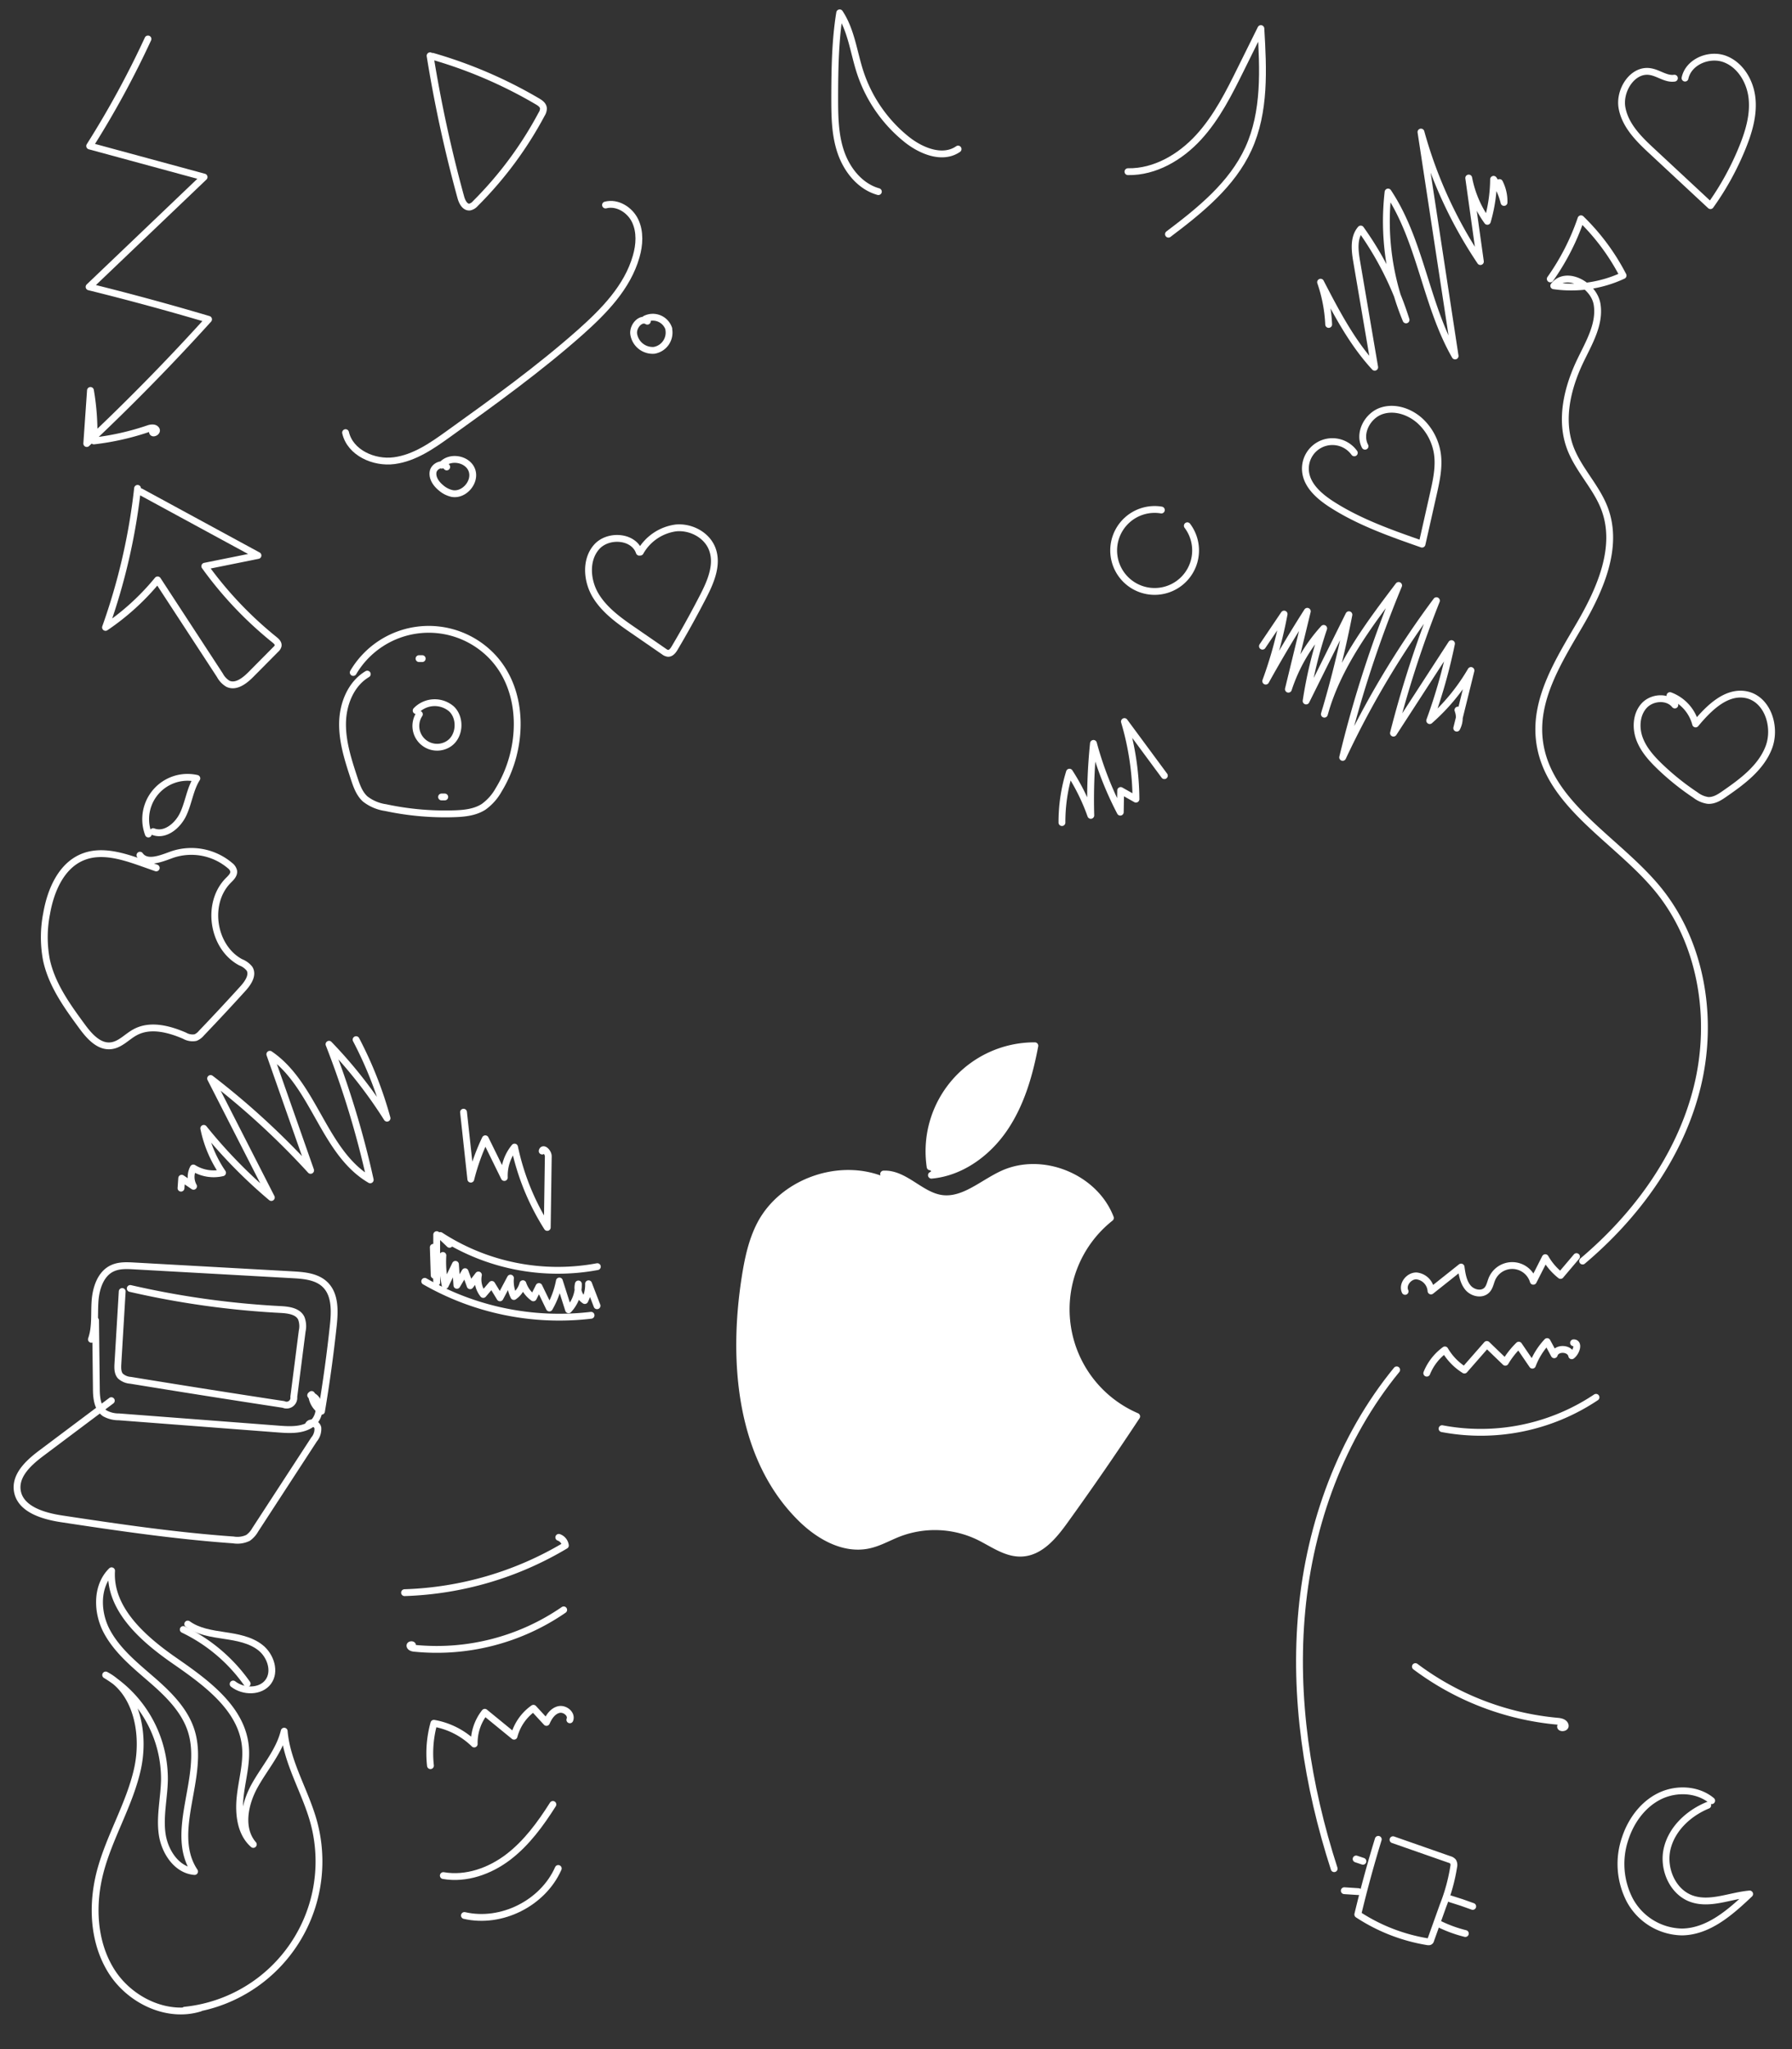 <svg xmlns="http://www.w3.org/2000/svg" viewBox="0 0 525 600"><rect x="0" y="0" width="525" height="600" fill="#333333" stroke="none"/><defs><style>.cls-1,.cls-3{fill:none;}.cls-1,.cls-2{stroke:#fff;stroke-linecap:round;stroke-linejoin:round;stroke-width:2px;}.cls-2{fill:#fff;}</style></defs><title>adam_g2</title><g id="Warstwa_2" data-name="Warstwa 2"><g id="Warstwa_1-2" data-name="Warstwa 1"><g id="Warstwa_2-2" data-name="Warstwa 2"><g id="Warstwa_1-2-2" data-name="Warstwa 1-2"><path class="cls-1" d="M330.45,50.27c7.91.14,15.35-4.24,20.7-10.07s8.93-13,12.44-20.1L369.4,8.37c.7,11.9,1.31,24.36-3.66,35.2-4.81,10.5-14.22,18.06-23.42,25"/><path class="cls-1" d="M280.69,43.65c-4.52,3.13-10.79.59-15.08-2.84A42.06,42.06,0,0,1,252,21.16c-1.91-5.85-2.59-12.25-6-17.4-1.3,8-1.43,16.19-1.46,24.32,0,5.54,0,11.19,1.79,16.44s5.65,10.09,11,11.59"/><path class="cls-1" d="M390.87,547.17C383,522.83,379,497,381.41,471.51s11.55-50.6,27.77-70.4"/><path class="cls-1" d="M463.66,369.25c15.78-13.31,28.56-30.82,33.54-50.86s1.38-42.65-11.87-58.48c-12.13-14.49-32.41-24.73-34.37-43.52-1.25-11.94,5.72-23,11.77-33.35s11.58-22.75,7.4-34c-2.41-6.49-7.77-11.55-10.15-18.06-3-8.2-.77-17.45,3-25.32,2.53-5.27,5.84-10.75,4.92-16.52S458.75,79,455.2,83.68a35.93,35.93,0,0,0,20.31-3,64.05,64.05,0,0,0-12.33-16.62,68.59,68.59,0,0,1-9,17.61"/><path class="cls-1" d="M124.43,375.19a79.21,79.21,0,0,0,48.73,9.94"/><path class="cls-1" d="M131.7,364.35l-2.7-2.58a63.21,63.21,0,0,0,46,9.12"/><path class="cls-1" d="M127.94,361.52v14a72.28,72.28,0,0,0-1-10.29l.26,8.18,2.55-5.8a32.53,32.53,0,0,0,.68,8.78l3-6.17.43,6.14,2.39-4,1.49,4.12,2.42-3.15a7,7,0,0,0,1.41,5.7l2.51-2.94,2.4,3.93,3.07-5.78a10.12,10.12,0,0,0,1,5.39,6.64,6.64,0,0,0,2.64-3.75,8.35,8.35,0,0,0,3.06,4.14l1.65-3.31,3.05,6.29a25.33,25.33,0,0,0,2.93-7.91l2.69,8.43a10.72,10.72,0,0,0,2.88-7.56,4.44,4.44,0,0,0,1.88,4.85,10.2,10.2,0,0,0,1.1-4.91l2.48,6.44"/><path class="cls-1" d="M126.11,517a32.91,32.91,0,0,1,1-12.4,22.48,22.48,0,0,1,11.82,6.06,14.45,14.45,0,0,1,3.1-9.28l8.57,7a14.52,14.52,0,0,1,5.68-8.18l3.81,4.14c.72-1.66,1.87-3.35,3.63-3.76s3.9,1.32,3.23,3"/><path class="cls-1" d="M340.24,149.34a12,12,0,1,0,7.61,4.61"/><path class="cls-1" d="M126,16.33a390.57,390.57,0,0,0,9,41.42c.37,1.36,1.19,3,2.59,2.88a3,3,0,0,0,1.65-1,110,110,0,0,0,19.47-26.25,3.06,3.06,0,0,0,.5-1.65c-.08-1-1-1.6-1.84-2.09a133.29,133.29,0,0,0-30.64-13.15"/><path class="cls-1" d="M43.35,11.41A272,272,0,0,1,26.27,42.75l33.52,9.1L26.1,84q17.6,4.35,35,9.51Q44,112.41,25.42,129.87l1.08-15.54a71.63,71.63,0,0,1,1,14.78,76.53,76.53,0,0,0,16-3.61c.79-.27,1.86-.39,2.28.32s-1.22,1.4-1.1.57"/><path class="cls-1" d="M40.3,143a179.69,179.69,0,0,1-9.39,40.71A71.19,71.19,0,0,0,46.18,169.8l18.26,27.95a6.34,6.34,0,0,0,2.33,2.46c2.34,1.12,4.91-.87,6.73-2.71l7.31-7.37a2.06,2.06,0,0,0,.68-1.06c.11-.71-.52-1.3-1.08-1.75A110.5,110.5,0,0,1,60,165.79l15.58-3.14L41.24,144"/><path class="cls-1" d="M120.82,481.91c.28-.41-.78-.44-.71,0s.69.66,1.18.71a65.52,65.52,0,0,0,43.85-11.23"/><path class="cls-1" d="M118.52,466.35a97.88,97.88,0,0,0,47.12-13.81,2.92,2.92,0,0,0-1.93-2.38"/><path class="cls-2" d="M258.87,343.78c6.17-.27,10.73,6.17,16.84,7.11,6.54,1,12.08-4.43,18.11-7.17,11.57-5.26,26.94,1,31.49,12.91a34.12,34.12,0,0,0,7.7,58.11q-10.24,15.52-21.12,30.6c-3.15,4.37-7.06,9.12-12.44,9.43-4.57.27-8.56-2.79-12.67-4.8a29.67,29.67,0,0,0-23.46-1c-3,1.16-5.8,2.82-8.93,3.47-7.29,1.52-14.6-2.73-19.88-8-17.73-17.62-20.07-45.65-16.22-70.35.85-5.44,2-10.93,4.57-15.78,6.66-12.45,23.52-18.23,36.42-12.51"/><path class="cls-2" d="M272.5,341.67a30.9,30.9,0,0,1,30.68-35.46c-1.61,8.55-4.09,17.13-9,24.3s-12.63,12.83-21.3,13.6"/><path class="cls-1" d="M41,250.41c2,2.78,6.19,1,9.38-.16a17.53,17.53,0,0,1,17,3.2A2.85,2.85,0,0,1,68.45,255c.2,1.08-.75,2-1.53,2.77-6.64,6.63-4.71,19.57,3.59,24a6.14,6.14,0,0,1,2.58,1.87c1.13,1.83-.38,4.11-1.82,5.72Q65.25,296,59,302.53a4.48,4.48,0,0,1-1.71,1.29,4.68,4.68,0,0,1-3.21-.55c-4.63-2-10.1-3.42-14.52-1-2.37,1.28-4.29,3.6-7,3.93-3.56.45-6.4-2.78-8.52-5.67-4.41-6-8.93-12.27-10.46-19.57a35.85,35.85,0,0,1,.09-13.52c1.18-6.73,4.26-13.94,10.59-16.5,5.52-2.23,11.74-.25,17.36,1.73l4.15,1.47"/><path class="cls-1" d="M43.47,244.21a12.26,12.26,0,0,1,14.2-16.29c-2,3.16-2.4,7.08-4,10.48s-5.31,6.48-8.8,5.11"/><path class="cls-1" d="M26.78,392.17c1.26-3.58.79-7.5,1.07-11.28s1.68-8,5.12-9.54c1.94-.89,4.17-.79,6.31-.67l46.45,2.59c3.39.19,7.1.51,9.53,2.89,3,2.94,2.83,7.74,2.39,11.92q-1.35,12.63-3.46,25.15a6.3,6.3,0,0,1-2.9-4.91"/><path class="cls-1" d="M28,386.64l.23,19.92c0,2.69.29,5.82,2.53,7.31a8.36,8.36,0,0,0,4.06,1l46.86,3.58c3.39.26,7.13.42,9.81-1.66s2.8-7.3-.47-8.23"/><path class="cls-1" d="M32.61,410.13,12.16,425.47c-3.66,2.74-7.72,6.4-7.1,10.93.75,5.46,7.46,7.49,12.91,8.32,16.74,2.54,33.52,5,50.41,6.19a7.22,7.22,0,0,0,4.29-.6,7.27,7.27,0,0,0,2.11-2.37L92,421.5a4.75,4.75,0,0,0,1.12-3.41c-.25-1.21-2.06-2-2.73-.94"/><path class="cls-1" d="M35.8,378.17l-1.26,21.15c-.07,1.25-.1,2.64.72,3.59a4.91,4.91,0,0,0,3,1.26q22.38,3.66,44.81,7.07a2.13,2.13,0,0,0,3-2.22l2.46-19.25a6.58,6.58,0,0,0-.27-3.79c-1-2.07-3.79-2.42-6.1-2.54a255.55,255.55,0,0,1-44-6.16"/><path class="cls-1" d="M187.29,161.69c-1.64-4.83-9.21-5.34-12.55-1.48s-2.8,10-.14,14.31,7,7.37,11.21,10.25l8.7,6a2.44,2.44,0,0,0,1.24.54c.85,0,1.45-.8,1.89-1.54q4.41-7.44,8.37-15.13c2.23-4.33,4.39-9.37,2.64-13.92-1.57-4.09-6.23-6.54-10.59-6.14a14.12,14.12,0,0,0-10.48,7.09"/><path class="cls-1" d="M490.55,22.89c-2.39.36-4.55-1.46-6.93-1.89-5.21-1-9.36,5.38-8.42,10.59s5,9.2,8.91,12.81l17,15.81a82.33,82.33,0,0,0,9.41-17.12c1.84-4.55,3.28-9.42,2.77-14.3s-3.35-9.76-7.94-11.5-10.67.79-11.69,5.58"/><path class="cls-1" d="M490.67,206.43c-2.13-2.67-6.71-2.31-9,.21s-2.53,6.44-1.35,9.65,3.54,5.82,6,8.19a75.19,75.19,0,0,0,10.41,8.33,7.85,7.85,0,0,0,3.61,1.56c1.84.14,3.52-.95,5-2,5.2-3.59,10.6-7.62,12.86-13.52s-.27-14-6.44-15.4c-5.93-1.3-11.12,3.86-15,8.53a12.13,12.13,0,0,0-7.51-8.3"/><path class="cls-1" d="M411.65,378.13c-.93-2,1.09-4.59,3.33-4.53a4.76,4.76,0,0,1,4.26,4.41l8.81-7c.29,2.1.63,4.33,2,6s4.14,2.25,5.59.7c.81-.86,1-2.12,1.45-3.21a6.45,6.45,0,0,1,12.12.67l3.51-6.91a17.94,17.94,0,0,0,4.47,5.2l4.67-5.51"/><path class="cls-1" d="M418,402.08a15.68,15.68,0,0,1,5.31-6.81,17.06,17.06,0,0,0,5.72,5.9l6.57-7.5,5.41,5.21a24.38,24.38,0,0,1,3.94-5l4,5.86a21,21,0,0,1,4.31-6.91l2.08,3.86c.69-2.24,4.7-2,5.13.29,1.37-1,2.24-3.84.53-3.79"/><path class="cls-1" d="M422.48,418.33a60.73,60.73,0,0,0,44.83-9l.27-.18"/><path class="cls-1" d="M311.12,240.86a49.31,49.31,0,0,1,2.2-14.76,59.82,59.82,0,0,1,6.25,12.65,160.56,160.56,0,0,1,.78-21.07,99.25,99.25,0,0,0,7.86,20.13l.11-6.34L332.8,234a81.82,81.82,0,0,0-3.38-22.72l11.7,15.84"/><path class="cls-1" d="M58.6,588c-9.66,3-20.65-2.32-26-10.89s-5.79-19.55-3.17-29.32c2.73-10.15,8.45-19.33,10.79-29.57s0-22.89-9.26-27.76a35.54,35.54,0,0,1,17.22,30.68c-.1,5.27-1.39,10.55-.69,15.77S51.74,547.59,57,548c-7.73-11.62,3.15-27.64-.92-41-1.88-6.15-6.71-10.9-11.57-15.12s-10-8.35-13.1-14-3.31-13.43,1.28-17.94c-.71,11.19,9.19,19.91,18.4,26.3s19.62,13.87,20.79,25c.52,5-1,9.93-1.52,14.91s.08,10.61,3.85,13.92c-4-4.6-2.58-11.82.38-17.16s7.24-10.1,8.67-16c.8,9.28,6.14,17.52,8.62,26.5a43.8,43.8,0,0,1-37.76,55.2"/><path class="cls-1" d="M53.69,477.14A48.56,48.56,0,0,1,72.4,493"/><path class="cls-1" d="M55,475.54c3.06,2.22,7,2.79,10.72,3.35s7.66,1.23,10.62,3.59,4.47,7,2.23,10-7.24,3-10.27.62"/><path class="cls-1" d="M101.24,126.68c1.34,5.87,8.28,9,14.25,8.21s11.13-4.39,16-7.9c13.21-9.47,26.44-19,38.59-29.77,6.93-6.17,13.75-13.17,16.29-22.09,1-3.43,1.24-7.23-.28-10.45s-5.24-5.56-8.69-4.65"/><path class="cls-1" d="M130.87,136.73c-1.09-1.45-3.73-.29-4,1.5s.94,3.49,2.36,4.64a7.43,7.43,0,0,0,3.2,1.63c3.56.69,7.06-3.43,5.81-6.83s-6.57-4.29-8.85-1.46"/><path class="cls-1" d="M189.65,94.05c-1.92-1.21-4.26,1.45-4,3.71a5.62,5.62,0,0,0,6,4.82,5.26,5.26,0,0,0,4.29-6.08l0-.24a4.94,4.94,0,0,0-6.9-2.85"/><path class="cls-1" d="M396.77,132.6a7.91,7.91,0,0,0-14.3,5.31c.37,4.23,4,7.39,7.55,9.7,8.16,5.27,17.42,8.51,26.59,11.72l3.33-14.77c.86-3.83,1.73-7.77,1.18-11.66a16.33,16.33,0,0,0-4.54-9.12c-3-3.07-7.72-4.85-11.83-3.47s-6.85,6.52-4.84,10.35"/><path class="cls-1" d="M501.46,527.26c-4.16-3.45-10.43-3.7-15.27-1.31s-8.29,7.09-10,12.21a23,23,0,0,0,1.3,18.24,17.73,17.73,0,0,0,15.32,9.3c7.75-.12,14.15-5.78,19.78-11.12-5.73.5-11.56,3.3-17,1.39-5.65-2-8.56-8.93-7.14-14.75s6.32-10.33,11.86-12.61"/><path class="cls-1" d="M135.8,325.66l2.13,19.61a63,63,0,0,1,4.25-11.82l5.57,11.34a13.16,13.16,0,0,1,3-8.91,71.46,71.46,0,0,0,9.58,23.53l.3-20.85c0-1.16-1.51-2.64-1.79-1.52"/><path class="cls-1" d="M136.06,560.88c10.83,2.5,23-3.6,27.49-13.77"/><path class="cls-1" d="M129.88,549.19c6.68,1.16,13.62-1.31,19-5.41s9.47-9.69,13.1-15.42"/><path class="cls-1" d="M414.67,488a81.74,81.74,0,0,0,41.67,16c.9.08,2,.33,2.21,1.22s-1.78.87-1.27.13"/><path class="cls-1" d="M122.86,209.14a6.23,6.23,0,0,0,8.6,8.65c3.26-2.12,3.65-7.4.89-10.14a7.53,7.53,0,0,0-10.43.42"/><path class="cls-1" d="M107.6,197.39c-4.78,2.83-7.12,8.65-7.24,14.2s1.63,10.95,3.36,16.22c.73,2.23,1.53,4.56,3.27,6.14a12.64,12.64,0,0,0,6,2.53,83.33,83.33,0,0,0,20,1.8c3-.09,6.19-.4,8.73-2.06a15.19,15.19,0,0,0,4.37-4.94c7.33-11.92,7.76-28.83-1.86-39a25.67,25.67,0,0,0-40.74,4.63"/><path class="cls-1" d="M122.76,192.85h.94"/><path class="cls-1" d="M137.84,203.22"/><path class="cls-1" d="M127.47,197.56"/><path class="cls-1" d="M108.63,212.64"/><path class="cls-1" d="M113.34,202.27"/><path class="cls-1" d="M115.23,224.88"/><path class="cls-1" d="M135,229.59"/><path class="cls-1" d="M142.55,219.23"/><path class="cls-1" d="M125.59,226.77"/><path class="cls-1" d="M129.36,233.36h.94"/><path class="cls-1" d="M141.6,211.69"/><path class="cls-1" d="M389.26,95a44.09,44.09,0,0,0-2.37-12.37c4.54,8.76,9.16,17.64,15.85,24.9L397.47,76.6c-.56-3.27-1-7,1.18-9.54a93.9,93.9,0,0,1,13.28,26.61,75,75,0,0,1-5.27-37.44c9.62,14.42,11,32.94,19.64,48l-10-65.56a129.63,129.63,0,0,0,17.41,37.92l-3.42-24.46a32.06,32.06,0,0,0,5.46,12.68,45.62,45.62,0,0,0,1.82-12.3,20.07,20.07,0,0,1,3.06,6.77,12.12,12.12,0,0,0-1.32-5.83"/><path class="cls-1" d="M104.32,304.42a115.49,115.49,0,0,1,9.07,23,134.78,134.78,0,0,0-17-21.65,266.39,266.39,0,0,1,12.07,39.7c-13.71-8-16.28-27.85-29.41-36.77l11.95,34a227.74,227.74,0,0,0-29.3-26.9l17.79,34.84A146.43,146.43,0,0,1,59.7,330.4a35.54,35.54,0,0,0,5.5,13,11.26,11.26,0,0,1-8.56-1.4,5.62,5.62,0,0,0,.06,5.36L53.23,345l-.2,2.91"/><path class="cls-1" d="M369.86,189.21l6.34-9.4a121.45,121.45,0,0,1-5.38,19.63Q376.61,189,383,179l-5.54,22.8A49.4,49.4,0,0,1,387.8,184a124.53,124.53,0,0,0-5.15,21.26L395.19,180q-2.88,14.73-7.19,29.12c3.9-14.07,12.92-26.06,21.75-37.69a337.28,337.28,0,0,0-16.39,50.34,263.44,263.44,0,0,1,27.47-45.88,314.86,314.86,0,0,0-12.59,38.78l17-26.21A158.26,158.26,0,0,1,418.86,211a59.27,59.27,0,0,0,12.09-14.67l-4.17,16.88a6.47,6.47,0,0,0,.35-5.3"/><path class="cls-1" d="M408.11,538.69l16.53,5.78a2.09,2.09,0,0,1,1.07.64,2,2,0,0,1,.19,1.43A53.71,53.71,0,0,1,422.76,558l-3.61,10.09a.56.56,0,0,1-.62.49l-.16,0a52.61,52.61,0,0,1-20.58-8q2.65-11.1,6-22"/><path class="cls-1" d="M424.86,556q3.35,1,6.6,2.22"/><path class="cls-1" d="M421.54,563.32a38.14,38.14,0,0,0,7.76,2.84"/><path class="cls-1" d="M399.3,545l-2-.67"/><path class="cls-1" d="M398,553.89l-4.17-.27"/><rect class="cls-3" width="525" height="600"/></g></g></g></g></svg>